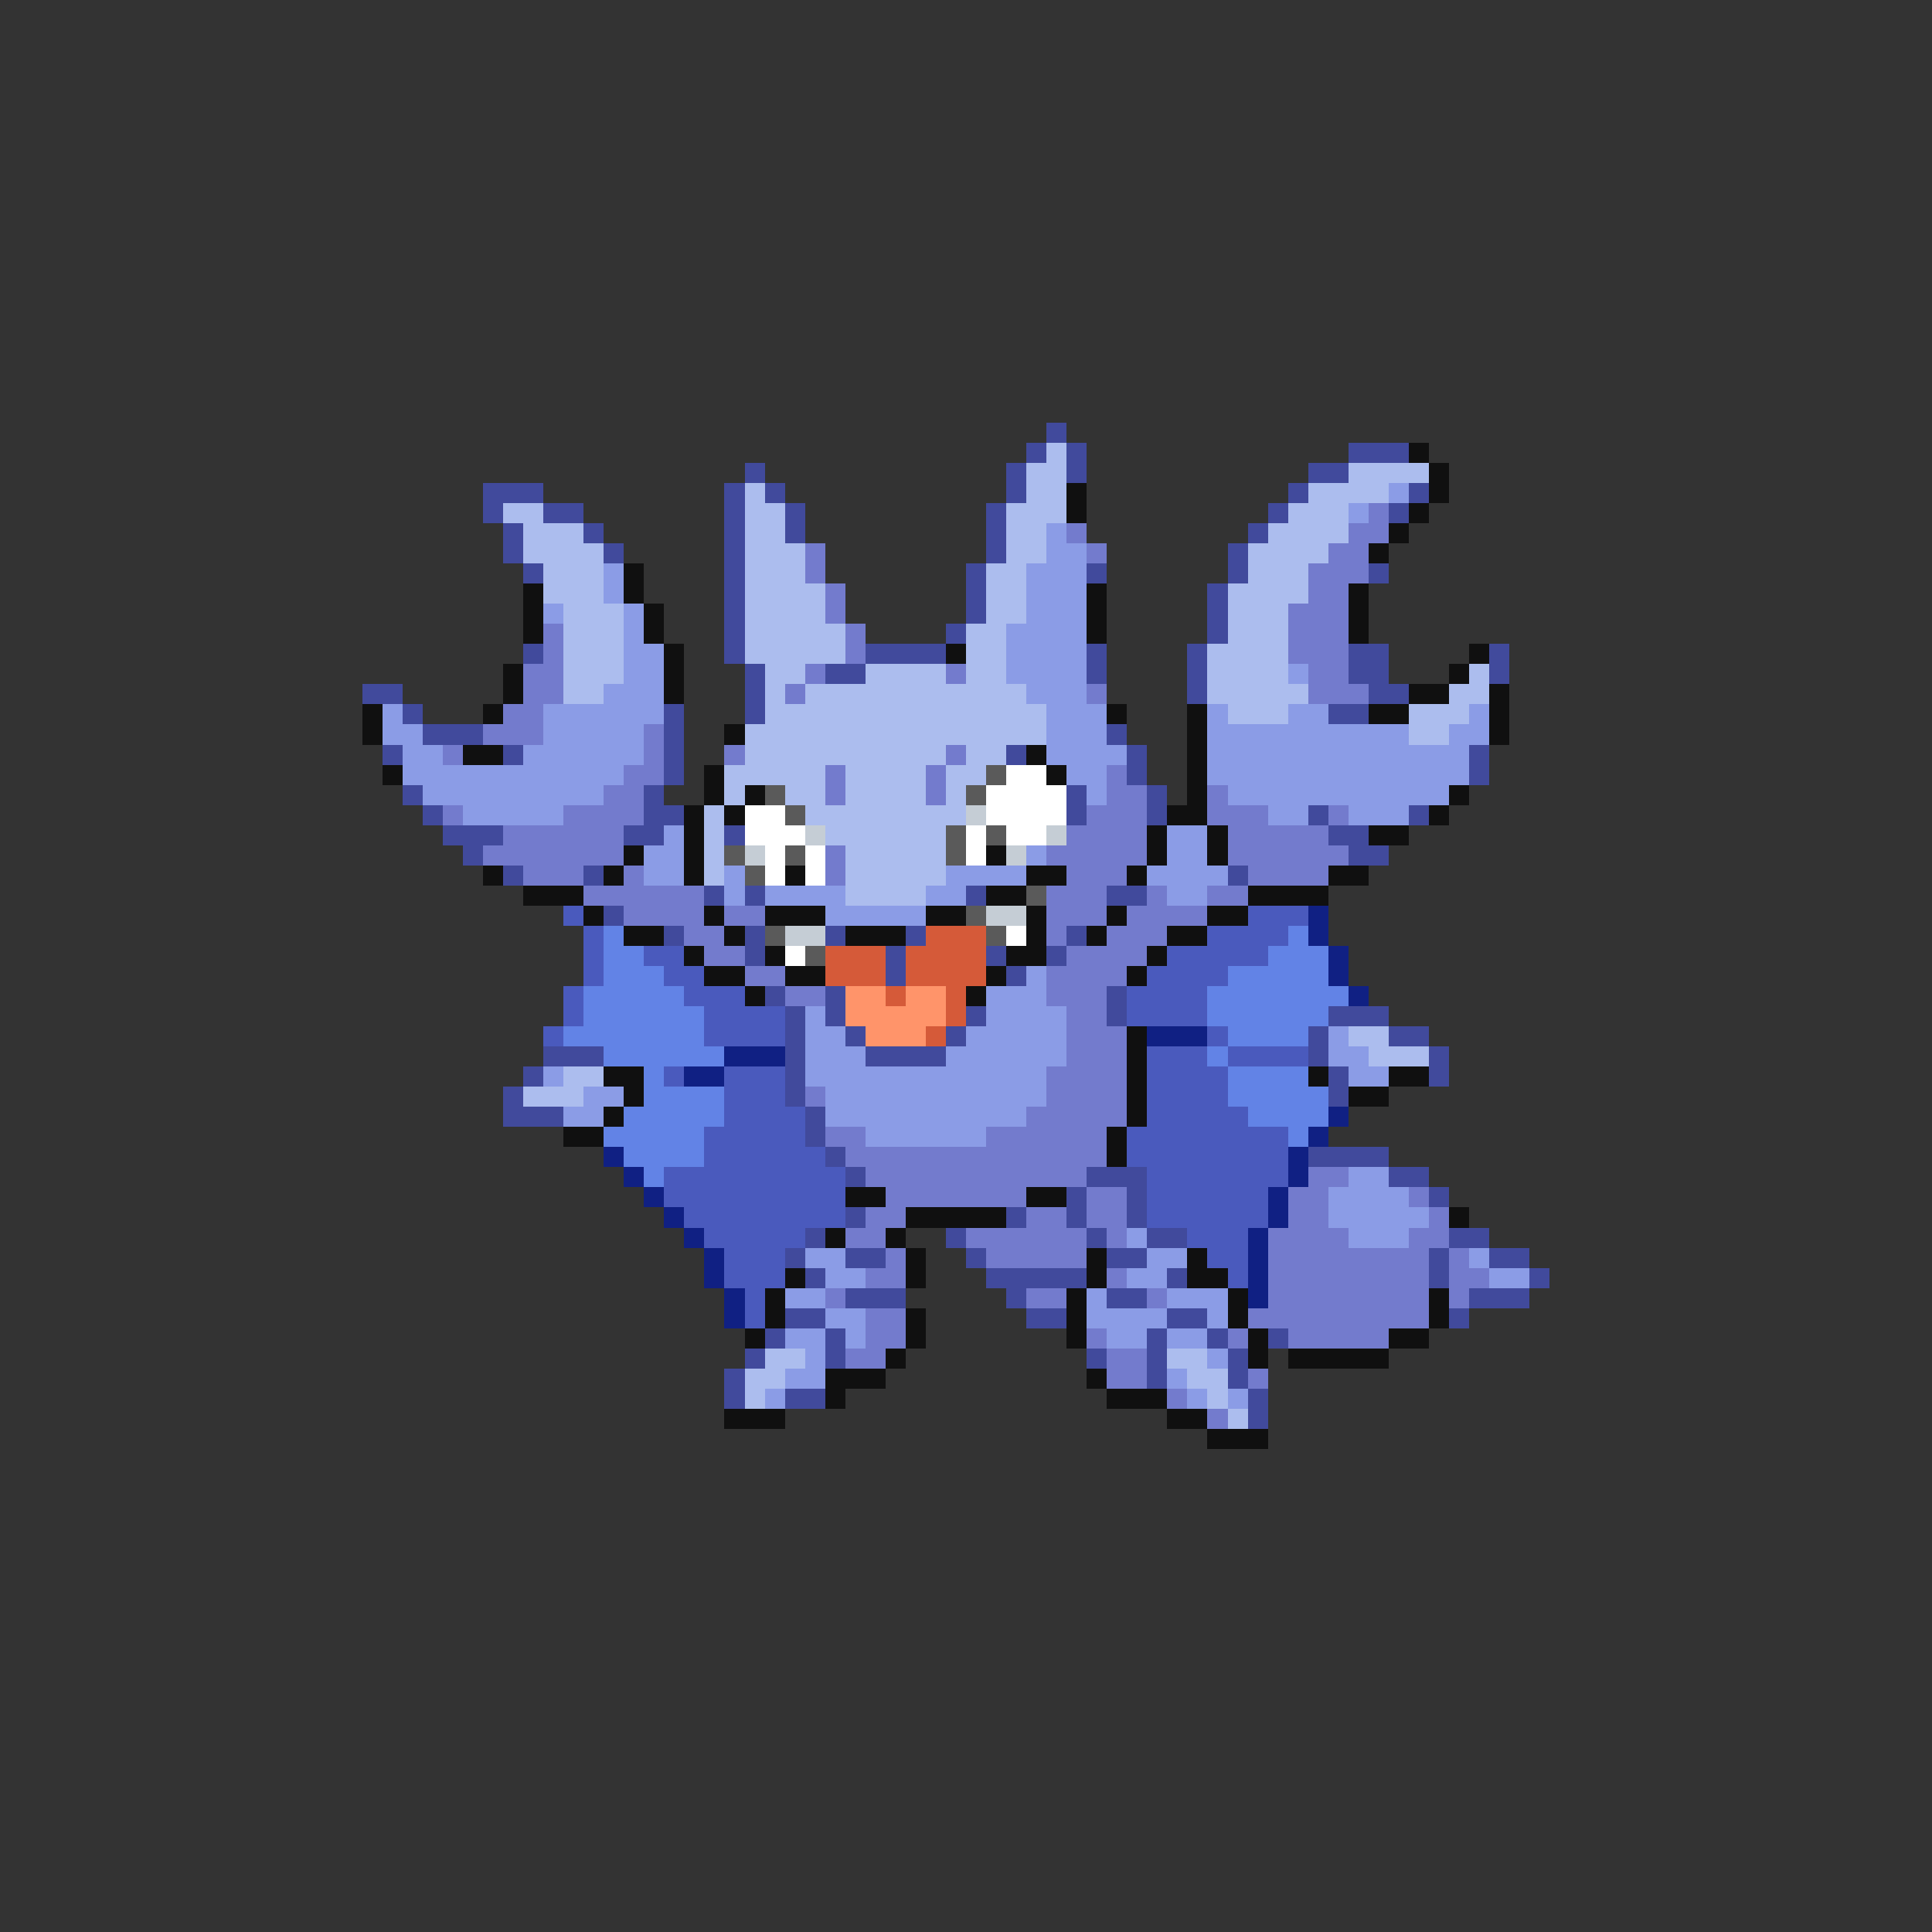 <svg xmlns="http://www.w3.org/2000/svg" viewBox="0 -0.5 96 96" shape-rendering="crispEdges">
<rect x="0" y="-0.5" width="96" height="96" fill="#333333" stroke="none"/>
<path stroke="#414a9c" d="M52 21h1M51 22h1M53 22h1M67 22h3M37 23h1M50 23h1M53 23h1M65 23h2M24 24h3M36 24h1M38 24h1M50 24h1M64 24h1M70 24h1M24 25h1M27 25h2M36 25h1M39 25h1M49 25h1M63 25h1M69 25h1M25 26h1M29 26h1M36 26h1M39 26h1M49 26h1M62 26h1M25 27h1M30 27h1M36 27h1M49 27h1M61 27h1M26 28h1M36 28h1M48 28h1M54 28h1M61 28h1M68 28h1M36 29h1M48 29h1M60 29h1M36 30h1M48 30h1M60 30h1M36 31h1M47 31h1M60 31h1M26 32h1M36 32h1M43 32h4M54 32h1M59 32h1M67 32h2M74 32h1M37 33h1M41 33h2M54 33h1M59 33h1M67 33h2M74 33h1M18 34h2M37 34h1M59 34h1M68 34h2M20 35h1M33 35h1M37 35h1M66 35h2M21 36h3M33 36h1M55 36h1M19 37h1M25 37h1M33 37h1M50 37h1M56 37h1M73 37h1M33 38h1M56 38h1M73 38h1M20 39h1M32 39h1M53 39h1M57 39h1M21 40h1M32 40h2M53 40h1M57 40h1M65 40h1M70 40h1M22 41h3M31 41h2M36 41h1M66 41h2M23 42h1M67 42h2M25 43h1M29 43h1M61 43h1M35 44h1M37 44h1M48 44h1M55 44h2M30 45h1M33 46h1M37 46h1M41 46h1M45 46h1M53 46h1M37 47h1M44 47h1M49 47h1M52 47h1M44 48h1M50 48h1M38 49h1M41 49h1M55 49h1M39 50h1M41 50h1M48 50h1M55 50h1M66 50h3M39 51h1M42 51h1M47 51h1M65 51h1M69 51h2M27 52h3M39 52h1M43 52h4M65 52h1M71 52h1M26 53h1M39 53h1M66 53h1M71 53h1M25 54h1M39 54h1M66 54h1M25 55h3M40 55h1M40 56h1M41 57h1M65 57h4M42 58h1M54 58h3M69 58h2M53 59h1M56 59h1M71 59h1M42 60h1M50 60h1M53 60h1M56 60h1M40 61h1M47 61h1M54 61h1M57 61h2M72 61h2M39 62h1M42 62h2M48 62h1M55 62h2M71 62h1M74 62h2M40 63h1M49 63h5M58 63h1M71 63h1M76 63h1M42 64h3M50 64h1M55 64h2M73 64h3M39 65h2M51 65h2M58 65h2M72 65h1M38 66h1M41 66h1M57 66h1M60 66h1M63 66h1M37 67h1M41 67h1M54 67h1M57 67h1M61 67h1M36 68h1M57 68h1M61 68h1M36 69h1M39 69h2M62 69h1M62 70h1" />
<path stroke="#acbdee" d="M52 22h1M51 23h2M67 23h4M37 24h1M51 24h2M65 24h4M25 25h2M37 25h2M50 25h3M64 25h3M26 26h3M37 26h2M50 26h2M63 26h4M26 27h4M37 27h3M50 27h2M62 27h4M27 28h3M37 28h3M49 28h2M62 28h3M27 29h3M37 29h4M49 29h2M61 29h4M28 30h3M37 30h4M49 30h2M61 30h3M28 31h3M37 31h5M48 31h2M61 31h3M28 32h3M37 32h5M48 32h2M60 32h4M28 33h3M38 33h2M43 33h4M48 33h2M60 33h4M73 33h1M28 34h2M38 34h1M40 34h11M60 34h5M72 34h2M38 35h14M61 35h3M70 35h3M37 36h15M70 36h2M37 37h10M48 37h2M36 38h5M42 38h4M47 38h2M36 39h1M39 39h2M42 39h4M47 39h1M35 40h1M40 40h8M35 41h1M41 41h6M35 42h1M42 42h5M35 43h1M42 43h5M42 44h4M67 51h2M68 52h3M28 53h2M26 54h3M38 67h2M58 67h2M37 68h2M59 68h2M37 69h1M60 69h1M61 70h1" />
<path stroke="#101010" d="M70 22h1M71 23h1M53 24h1M71 24h1M53 25h1M70 25h1M69 26h1M68 27h1M31 28h1M26 29h1M31 29h1M54 29h1M67 29h1M26 30h1M32 30h1M54 30h1M67 30h1M26 31h1M32 31h1M54 31h1M67 31h1M33 32h1M47 32h1M73 32h1M25 33h1M33 33h1M72 33h1M25 34h1M33 34h1M70 34h2M74 34h1M18 35h1M24 35h1M55 35h1M59 35h1M68 35h2M74 35h1M18 36h1M36 36h1M59 36h1M74 36h1M23 37h2M51 37h1M59 37h1M19 38h1M35 38h1M52 38h1M59 38h1M35 39h1M37 39h1M59 39h1M72 39h1M34 40h1M36 40h1M58 40h2M71 40h1M34 41h1M57 41h1M60 41h1M68 41h2M31 42h1M34 42h1M49 42h1M57 42h1M60 42h1M24 43h1M30 43h1M34 43h1M39 43h1M51 43h2M56 43h1M66 43h2M26 44h3M49 44h2M62 44h4M29 45h1M35 45h1M38 45h3M46 45h2M51 45h1M55 45h1M60 45h2M31 46h2M36 46h1M42 46h3M51 46h1M54 46h1M58 46h2M34 47h1M38 47h1M50 47h2M57 47h1M35 48h2M39 48h2M49 48h1M56 48h1M37 49h1M48 49h1M56 51h1M56 52h1M30 53h2M56 53h1M65 53h1M69 53h2M31 54h1M56 54h1M67 54h2M30 55h1M56 55h1M28 56h2M55 56h1M55 57h1M42 59h2M51 59h2M45 60h5M72 60h1M41 61h1M44 61h1M45 62h1M54 62h1M59 62h1M39 63h1M45 63h1M54 63h1M59 63h2M38 64h1M53 64h1M61 64h1M71 64h1M38 65h1M45 65h1M53 65h1M61 65h1M71 65h1M37 66h1M45 66h1M53 66h1M62 66h1M69 66h2M44 67h1M62 67h1M64 67h5M41 68h3M54 68h1M41 69h1M55 69h3M36 70h3M58 70h2M60 71h3" />
<path stroke="#8b9ce6" d="M69 24h1M67 25h1M52 26h1M52 27h2M30 28h1M51 28h3M30 29h1M51 29h3M27 30h1M31 30h1M51 30h3M31 31h1M50 31h4M31 32h2M50 32h4M31 33h2M50 33h4M64 33h1M30 34h3M51 34h3M19 35h1M27 35h6M52 35h3M60 35h1M64 35h2M73 35h1M19 36h2M27 36h5M52 36h3M60 36h10M72 36h2M20 37h2M26 37h6M52 37h4M60 37h13M20 38h11M53 38h2M60 38h13M21 39h9M54 39h1M61 39h11M23 40h5M63 40h2M67 40h3M33 41h1M58 41h2M32 42h2M51 42h1M58 42h2M32 43h2M36 43h1M47 43h4M57 43h4M36 44h1M38 44h4M46 44h2M58 44h2M41 45h5M51 48h1M49 49h3M40 50h1M49 50h4M40 51h2M48 51h5M66 51h1M40 52h3M47 52h6M66 52h2M27 53h1M40 53h12M67 53h2M29 54h2M41 54h11M28 55h2M41 55h10M43 56h6M67 58h2M66 59h4M66 60h5M56 61h1M67 61h3M40 62h2M57 62h2M73 62h1M41 63h2M56 63h2M74 63h2M39 64h2M54 64h1M58 64h3M41 65h2M54 65h4M60 65h1M39 66h2M42 66h1M55 66h2M58 66h2M40 67h1M60 67h1M39 68h2M58 68h1M38 69h1M59 69h1M61 69h1" />
<path stroke="#737bcd" d="M68 25h1M53 26h1M67 26h2M40 27h1M54 27h1M66 27h2M40 28h1M65 28h3M41 29h1M65 29h2M41 30h1M64 30h3M27 31h1M42 31h1M64 31h3M27 32h1M42 32h1M64 32h3M26 33h2M40 33h1M47 33h1M65 33h2M26 34h2M39 34h1M54 34h1M65 34h3M25 35h2M24 36h3M32 36h1M22 37h1M32 37h1M36 37h1M47 37h1M31 38h2M41 38h1M46 38h1M55 38h1M30 39h2M41 39h1M46 39h1M55 39h2M60 39h1M22 40h1M28 40h4M54 40h3M60 40h3M66 40h1M25 41h6M53 41h4M61 41h5M24 42h7M41 42h1M52 42h5M61 42h6M26 43h3M31 43h1M41 43h1M53 43h3M62 43h4M29 44h6M52 44h3M57 44h1M60 44h2M31 45h4M36 45h2M52 45h3M56 45h4M34 46h2M52 46h1M55 46h3M35 47h2M53 47h4M37 48h2M52 48h4M39 49h2M52 49h3M53 50h2M53 51h3M53 52h3M52 53h4M40 54h1M52 54h4M51 55h5M41 56h2M49 56h6M42 57h13M43 58h11M65 58h2M44 59h7M54 59h2M64 59h2M70 59h1M43 60h2M51 60h2M54 60h2M64 60h2M71 60h1M42 61h2M48 61h6M55 61h1M63 61h4M70 61h2M44 62h1M49 62h5M63 62h8M72 62h1M43 63h2M55 63h1M63 63h8M72 63h2M41 64h1M51 64h2M57 64h1M63 64h8M72 64h1M43 65h2M62 65h9M43 66h2M54 66h1M61 66h1M64 66h5M42 67h2M55 67h2M55 68h2M62 68h1M58 69h1M60 70h1" />
<path stroke="#5a5a5a" d="M49 38h1M38 39h1M48 39h1M39 40h1M47 41h1M49 41h1M36 42h1M39 42h1M47 42h1M37 43h1M51 44h1M48 45h1M38 46h1M49 46h1M40 47h1" />
<path stroke="#ffffff" d="M50 38h2M49 39h4M37 40h2M49 40h4M37 41h3M48 41h1M50 41h2M38 42h1M40 42h1M48 42h1M38 43h1M40 43h1M50 46h1M39 47h1" />
<path stroke="#c5cdd5" d="M48 40h1M40 41h1M52 41h1M37 42h1M50 42h1M49 45h2M39 46h2" />
<path stroke="#4a5abd" d="M28 45h1M62 45h3M29 46h1M60 46h4M29 47h1M32 47h2M58 47h5M29 48h1M33 48h2M57 48h4M28 49h1M34 49h3M56 49h4M28 50h1M35 50h4M56 50h4M27 51h1M35 51h4M60 51h1M57 52h3M61 52h4M33 53h1M36 53h3M57 53h4M36 54h3M57 54h4M36 55h4M57 55h5M35 56h5M56 56h8M35 57h6M56 57h8M33 58h9M57 58h7M33 59h9M57 59h6M34 60h8M57 60h6M35 61h5M59 61h3M36 62h3M60 62h2M36 63h3M61 63h1M37 64h1M37 65h1" />
<path stroke="#102083" d="M65 45h1M65 46h1M66 47h1M66 48h1M67 49h1M57 51h3M36 52h3M34 53h2M66 55h1M65 56h1M30 57h1M64 57h1M31 58h1M64 58h1M32 59h1M63 59h1M33 60h1M63 60h1M34 61h1M62 61h1M35 62h1M62 62h1M35 63h1M62 63h1M36 64h1M62 64h1M36 65h1" />
<path stroke="#6283e6" d="M30 46h1M64 46h1M30 47h2M63 47h3M30 48h3M61 48h5M29 49h5M60 49h7M29 50h6M60 50h6M28 51h7M61 51h4M30 52h6M60 52h1M32 53h1M61 53h4M32 54h4M61 54h5M31 55h5M62 55h4M30 56h5M64 56h1M31 57h4M32 58h1" />
<path stroke="#d55a39" d="M46 46h3M41 47h3M45 47h4M41 48h3M45 48h4M44 49h1M47 49h1M47 50h1M46 51h1" />
<path stroke="#ff946a" d="M42 49h2M45 49h2M42 50h5M43 51h3" />
</svg>